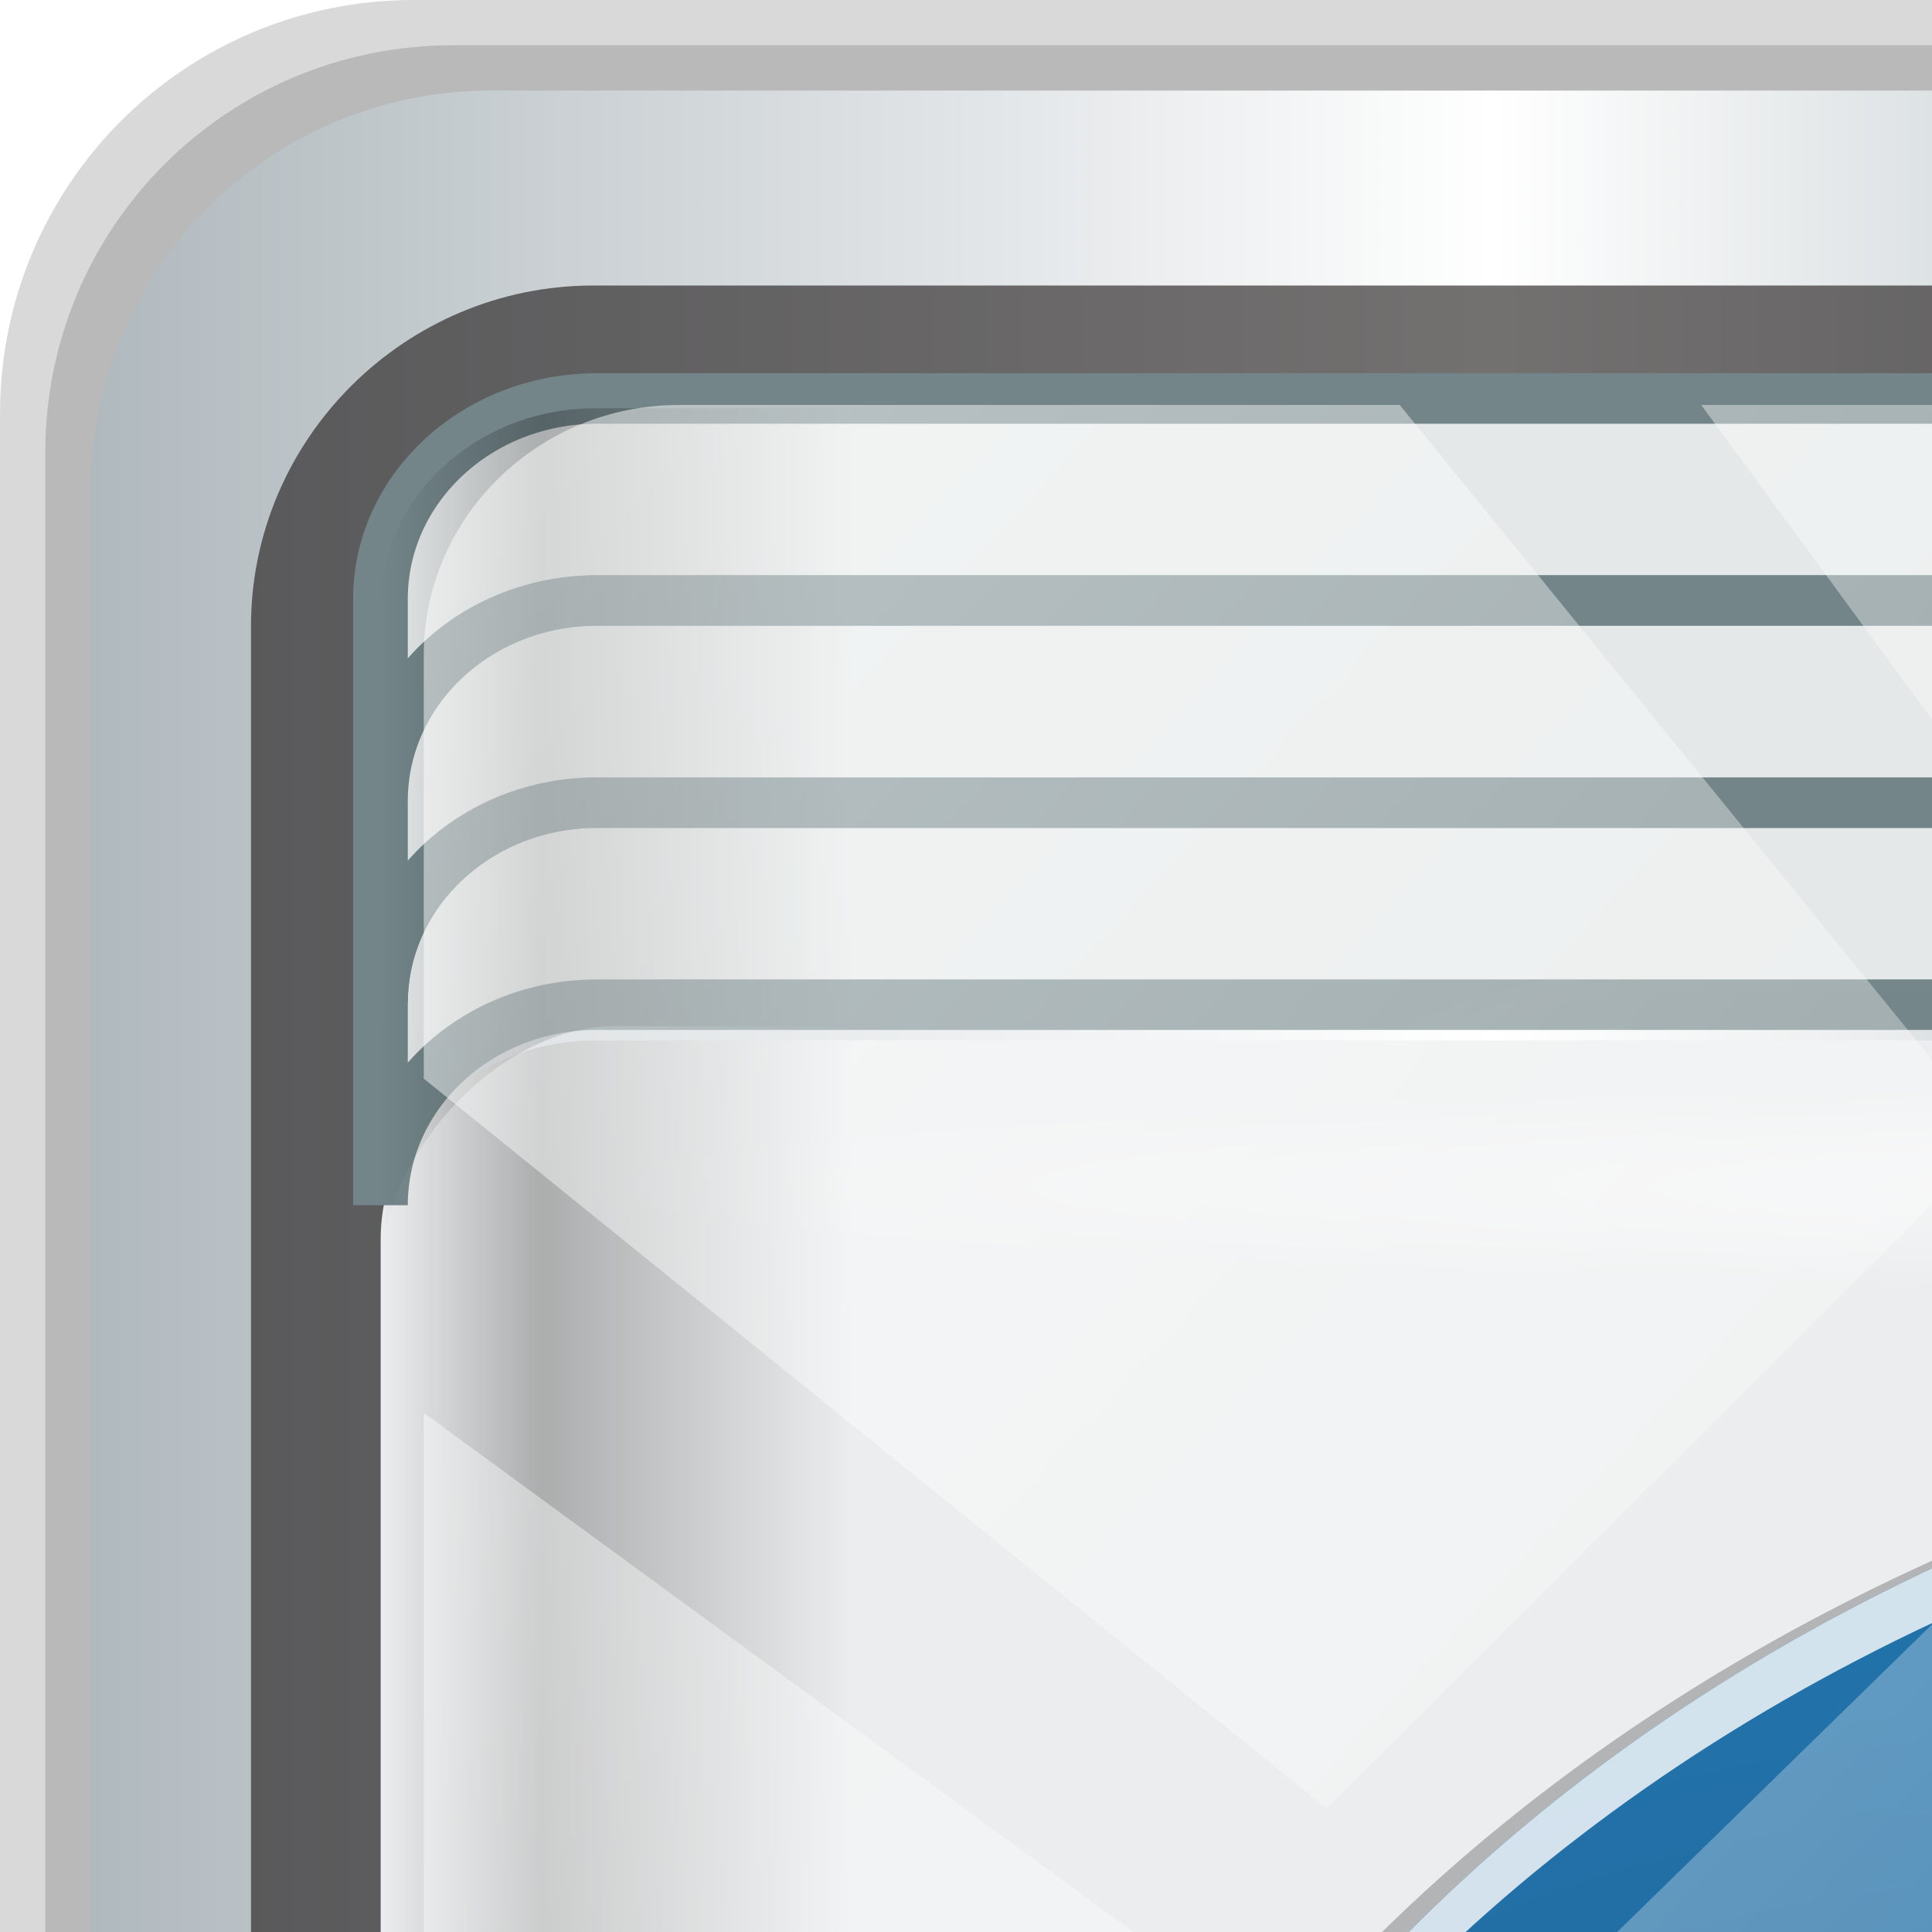 <?xml version="1.0" encoding="UTF-8" standalone="no"?>
<!-- Created with Inkscape (http://www.inkscape.org/) -->

<svg
   xmlns:dc="http://purl.org/dc/elements/1.1/"
   xmlns:cc="http://creativecommons.org/ns#"
   xmlns:rdf="http://www.w3.org/1999/02/22-rdf-syntax-ns#"
   xmlns:svg="http://www.w3.org/2000/svg"
   xmlns="http://www.w3.org/2000/svg"
   xmlns:xlink="http://www.w3.org/1999/xlink"
   xmlns:sodipodi="http://sodipodi.sourceforge.net/DTD/sodipodi-0.dtd"
   xmlns:inkscape="http://www.inkscape.org/namespaces/inkscape"
   width="32"
   height="32"
   viewBox="0 0 32 32"
   version="1.1"
   id="svg1072"
   inkscape:version="0.92.1 r15371"
   sodipodi:docname="?.svg">
  <defs
     id="defs1066">
    <linearGradient
       inkscape:collect="always"
       xlink:href="#linearGradient6139-0"
       id="linearGradient4071"
       gradientUnits="userSpaceOnUse"
       gradientTransform="matrix(1.107,0,0,1.107,-4.994,-3.621)"
       x1="6"
       y1="47"
       x2="90"
       y2="47" />
    <linearGradient
       id="linearGradient6139-0">
      <stop
         id="stop6141-2"
         offset="0"
         style="stop-color:#b0b9be;stop-opacity:1" />
      <stop
         style="stop-color:#ffffff;stop-opacity:1;"
         offset="0.25"
         id="stop6151-0" />
      <stop
         style="stop-color:#93a2a7;stop-opacity:1"
         offset="0.5"
         id="stop6147-1" />
      <stop
         id="stop6149-4"
         offset="0.75"
         style="stop-color:#f9fbfb;stop-opacity:1" />
      <stop
         id="stop6143-4"
         offset="1"
         style="stop-color:#b0b8be;stop-opacity:1" />
    </linearGradient>
    <linearGradient
       gradientTransform="translate(0.149,0.415)"
       inkscape:collect="always"
       xlink:href="#linearGradient3832-0-6-1-1"
       id="linearGradient4129"
       x1="1.5"
       y1="88.172"
       x2="94.5"
       y2="88.172"
       gradientUnits="userSpaceOnUse" />
    <linearGradient
       id="linearGradient3832-0-6-1-1">
      <stop
         style="stop-color:#000000;stop-opacity:1;"
         offset="0"
         id="stop3834-6-3-7-1" />
      <stop
         id="stop3872-2-4"
         offset="0.1"
         style="stop-color:#000000;stop-opacity:0.588;" />
      <stop
         style="stop-color:#000000;stop-opacity:0.588;"
         offset="0.9"
         id="stop3844-6-2-7-6" />
      <stop
         style="stop-color:#000000;stop-opacity:1;"
         offset="1"
         id="stop3836-5-0-2-9" />
    </linearGradient>
    <radialGradient
       inkscape:collect="always"
       xlink:href="#linearGradient4050"
       id="radialGradient7462"
       gradientUnits="userSpaceOnUse"
       gradientTransform="matrix(0.975,0,0,0.049,34.048,80.582)"
       cx="13.948"
       cy="44.893"
       fx="13.948"
       fy="44.893"
       r="43.199" />
    <linearGradient
       inkscape:collect="always"
       id="linearGradient4050">
      <stop
         style="stop-color:#ffffff;stop-opacity:1;"
         offset="0"
         id="stop4052" />
      <stop
         style="stop-color:#ffffff;stop-opacity:0;"
         offset="1"
         id="stop4054" />
    </linearGradient>
    <radialGradient
       inkscape:collect="always"
       xlink:href="#linearGradient4050"
       id="radialGradient7464"
       gradientUnits="userSpaceOnUse"
       gradientTransform="matrix(0.888,0,0,0.049,31.96,-90.317)"
       cx="13.948"
       cy="44.893"
       fx="13.948"
       fy="44.893"
       r="43.199" />
    <radialGradient
       inkscape:collect="always"
       xlink:href="#linearGradient4050"
       id="radialGradient4543"
       gradientUnits="userSpaceOnUse"
       gradientTransform="matrix(1,0,0,0.049,-16.372,-3.862)"
       cx="48"
       cy="-16.128"
       fx="48"
       fy="-16.128"
       r="44.544" />
    <linearGradient
       inkscape:collect="always"
       xlink:href="#linearGradient4160"
       id="linearGradient4388"
       x1="2.5"
       y1="54.297"
       x2="93.5"
       y2="54.297"
       gradientUnits="userSpaceOnUse"
       gradientTransform="translate(-17.652,-22.602)" />
    <linearGradient
       id="linearGradient4160">
      <stop
         id="stop4170"
         offset="0"
         style="stop-color:#000000;stop-opacity:0;" />
      <stop
         style="stop-color:#000000;stop-opacity:0.965;"
         offset="0.032"
         id="stop4186" />
      <stop
         style="stop-color:#000000;stop-opacity:0;"
         offset="0.094"
         id="stop4182" />
      <stop
         style="stop-color:#000000;stop-opacity:0;"
         offset="0.496"
         id="stop4180" />
      <stop
         style="stop-color:#000000;stop-opacity:0;"
         offset="0.905"
         id="stop4178" />
      <stop
         id="stop4184"
         offset="0.962"
         style="stop-color:#000000;stop-opacity:0.988;" />
      <stop
         id="stop4168"
         offset="1"
         style="stop-color:#000000;stop-opacity:0;" />
    </linearGradient>
    <linearGradient
       gradientTransform="matrix(1,0,0,0.991,-17.354,9.636)"
       inkscape:collect="always"
       xlink:href="#linearGradient13484"
       id="linearGradient13490"
       x1="47.057"
       y1="22.252"
       x2="48.641"
       y2="22.252"
       gradientUnits="userSpaceOnUse" />
    <linearGradient
       id="linearGradient13484">
      <stop
         style="stop-color:#849699;stop-opacity:1"
         offset="0"
         id="stop13486" />
      <stop
         style="stop-color:#0b0d0d;stop-opacity:0"
         offset="1"
         id="stop13488" />
    </linearGradient>
    <linearGradient
       inkscape:collect="always"
       xlink:href="#linearGradient4160"
       id="linearGradient4369"
       x1="2.5"
       y1="11.141"
       x2="93.5"
       y2="11.141"
       gradientUnits="userSpaceOnUse"
       gradientTransform="translate(-17.652,-22.602)" />
    <linearGradient
       inkscape:collect="always"
       xlink:href="#linearGradient4050"
       id="linearGradient4767-6"
       gradientUnits="userSpaceOnUse"
       x1="2.771"
       y1="-28.642"
       x2="50.528"
       y2="14.514" />
    <clipPath
       id="clipPath4156-4-1-2"
       clipPathUnits="userSpaceOnUse">
      <path
         inkscape:connector-curvature="0"
         id="path4158-0-8-6"
         d="m 27.046,-55.695 -14.214,13.321 h 0.061 l 15.653,21.771 10.231,-10.546 C 38.562,-32.302 27.468,-54.819 27.046,-55.695 Z M 9.647,-39.383 -5.241,-25.321 15.988,-7.806 26.372,-18.383 Z m 31.491,12.951 -9.741,9.714 8.945,12.458 7.781,-7.555 z m -49.84,4.379 -13.754,12.982 26.283,13.846 0.061,-0.062 -0.123,-0.062 L 13.599,-5.401 -8.702,-22.053 Z m 38.015,7.401 -9.803,9.775 11.579,9.559 7.628,-7.401 -8.669,-11.009 z m 20.187,5.674 -7.383,7.216 6.188,8.542 5.82,-6.137 z m -32.195,6.322 -9.557,9.498 13.662,7.185 7.934,-7.678 z m 23.312,2.374 -7.107,6.938 8.363,6.907 5.361,-5.674 -0.061,-0.092 -0.092,0.123 -6.464,-8.203 z m -8.73,8.542 -7.505,7.339 10.354,5.458 c 1.397,-1.321 5.675,-6.123 5.851,-6.322 z"
         style="opacity:0.6;fill:#ffffff;fill-opacity:1;stroke:none" />
    </clipPath>
    <linearGradient
       x1="48"
       y1="20.221"
       x2="48"
       y2="138.661"
       id="linearGradient3613"
       xlink:href="#linearGradient4050"
       gradientUnits="userSpaceOnUse" />
    <clipPath
       id="clipPath3613">
      <rect
         width="84"
         height="84"
         rx="6"
         ry="6"
         x="6"
         y="6"
         id="rect3615"
         style="fill:#ffffff;fill-opacity:1;fill-rule:nonzero;stroke:none" />
    </clipPath>
    <filter
       style="color-interpolation-filters:sRGB"
       x="-0.192"
       y="-0.192"
       width="1.384"
       height="1.384"
       id="filter3794">
      <feGaussianBlur
         id="feGaussianBlur3796"
         stdDeviation="5.28" />
    </filter>
    <linearGradient
       x1="15"
       y1="48.273"
       x2="81"
       y2="48.273"
       id="linearGradient3746"
       xlink:href="#linearGradient4050"
       gradientUnits="userSpaceOnUse"
       gradientTransform="translate(0,4)" />
    <linearGradient
       x1="48"
       y1="20.221"
       x2="48"
       y2="138.661"
       id="linearGradient3613-3"
       xlink:href="#linearGradient4050"
       gradientUnits="userSpaceOnUse" />
    <clipPath
       id="clipPath3613-2">
      <rect
         width="84"
         height="84"
         rx="6"
         ry="6"
         x="6"
         y="6"
         id="rect3615-9"
         style="fill:#ffffff;fill-opacity:1;fill-rule:nonzero;stroke:none" />
    </clipPath>
    <filter
       style="color-interpolation-filters:sRGB"
       x="-0.192"
       y="-0.192"
       width="1.384"
       height="1.384"
       id="filter3794-1">
      <feGaussianBlur
         id="feGaussianBlur3796-2"
         stdDeviation="5.28" />
    </filter>
    <radialGradient
       inkscape:collect="always"
       xlink:href="#linearGradient3778"
       id="radialGradient4287"
       cx="33.916"
       cy="43.123"
       fx="33.916"
       fy="43.123"
       r="33"
       gradientTransform="matrix(2.001,0.203,-0.19,1.876,-26.13,-34.381)"
       gradientUnits="userSpaceOnUse" />
    <linearGradient
       id="linearGradient3778">
      <stop
         offset="0"
         style="stop-color:#205e8a;stop-opacity:1;"
         id="stop3780" />
      <stop
         offset="1"
         style="stop-color:#258dd6;stop-opacity:1;"
         id="stop3782" />
    </linearGradient>
  </defs>
  <sodipodi:namedview
     id="base"
     pagecolor="#ffffff"
     bordercolor="#666666"
     borderopacity="1.0"
     inkscape:pageopacity="0.0"
     inkscape:pageshadow="2"
     inkscape:zoom="1.7822406"
     inkscape:cx="-24.836651"
     inkscape:cy="47.634624"
     inkscape:document-units="px"
     inkscape:current-layer="g1003"
     showgrid="false"
     inkscape:showpageshadow="false"
     units="px"
     inkscape:lockguides="false"
     inkscape:window-width="1280"
     inkscape:window-height="972"
     inkscape:window-x="0"
     inkscape:window-y="26"
     inkscape:window-maximized="1" />
  <g
     inkscape:label="Livello 1"
     inkscape:groupmode="layer"
     id="layer1"
     transform="translate(0,-1026.52)">
    <g
       transform="translate(-0.149,1026.105)"
       style="display:inline"
       id="g1273">
      <path
         style="display:inline;opacity:0.15;fill:#000000;fill-opacity:1;fill-rule:nonzero;stroke:none"
         d="M 89.292,0.415 H 7.006 c -3.799,0 -6.857,3.058 -6.857,6.857 V 89.558 c 0,3.799 3.058,6.857 6.857,6.857 H 89.292 c 3.799,0 6.857,-3.058 6.857,-6.857 V 7.272 c 0,-3.799 -3.058,-6.857 -6.857,-6.857 z"
         id="path3288"
         inkscape:connector-curvature="0" />
      <path
         inkscape:connector-curvature="0"
         id="path4085"
         d="M 88.649,1.165 H 7.649 c -3.739,0 -6.75,3.01 -6.75,6.75 V 88.915 c 0,3.74 3.011,6.75 6.75,6.75 H 88.649 c 3.74,0 6.75,-3.01 6.75,-6.75 V 7.915 c 0,-3.739 -3.01,-6.75 -6.75,-6.75 z"
         style="display:inline;opacity:0.15;fill:#000000;fill-opacity:1;fill-rule:nonzero;stroke:none" />
      <path
         style="display:inline;fill:url(#linearGradient4071);fill-opacity:1;fill-rule:nonzero;stroke:none"
         d="M 88.006,1.915 H 8.292 c -3.68,0 -6.643,2.963 -6.643,6.643 V 88.272 c 0,3.68 2.963,6.643 6.643,6.643 H 88.006 c 3.68,0 6.643,-2.963 6.643,-6.643 V 8.558 c 0,-3.68 -2.963,-6.643 -6.643,-6.643 z"
         id="rect4251-1"
         inkscape:connector-curvature="0" />
      <path
         inkscape:connector-curvature="0"
         id="path4989"
         d="m 9.974,5.144 c -3.117,0 -5.668,2.54 -5.668,5.646 v 69.278 c 0,3.106 2.551,5.646 5.668,5.646 H 86.766 c 3.117,0 5.668,-2.54 5.668,-5.646 V 10.79 c 0,-3.106 -2.551,-5.646 -5.668,-5.646 z m 0,2.319 H 86.766 c 1.888,0 3.352,1.48 3.352,3.327 v 69.278 c 0,1.846 -1.464,3.327 -3.352,3.327 H 9.974 c -1.888,0 -3.352,-1.48 -3.352,-3.327 V 10.79 c 0,-1.846 1.464,-3.327 3.352,-3.327 z"
         style="color:#000000;font-style:normal;font-variant:normal;font-weight:normal;font-stretch:normal;font-size:medium;line-height:normal;font-family:Sans;-inkscape-font-specification:Sans;text-indent:0;text-align:start;text-decoration:none;text-decoration-line:none;letter-spacing:normal;word-spacing:normal;text-transform:none;writing-mode:lr-tb;direction:ltr;baseline-shift:baseline;text-anchor:start;display:inline;overflow:visible;visibility:visible;fill:#241f1f;fill-opacity:0.633;stroke:none;stroke-width:2.376;marker:none;enable-background:accumulate" />
      <path
         inkscape:connector-curvature="0"
         style="display:inline;opacity:0.658;fill:url(#linearGradient4129);fill-opacity:1;fill-rule:nonzero;stroke:none"
         d="m 1.649,82.259 v 6 c 0,3.68 2.976,6.656 6.656,6.656 H 87.993 c 3.68,0 6.656,-2.976 6.656,-6.656 v -6 c 0,3.68 -2.976,6.656 -6.656,6.656 H 8.305 c -3.68,0 -6.656,-2.976 -6.656,-6.656 z"
         id="path4118" />
      <rect
         style="opacity:0.55;fill:url(#radialGradient7462);fill-opacity:1;stroke:none"
         id="rect4131"
         width="84.25"
         height="4.25"
         x="5.524"
         y="80.665"
         rx="0"
         ry="4.25" />
      <rect
         ry="4.25"
         rx="0"
         y="-90.234"
         x="5.975"
         height="4.25"
         width="76.75"
         id="rect4141"
         style="opacity:0.669;fill:url(#radialGradient7464);fill-opacity:1;stroke:none"
         transform="rotate(90)" />
      <g
         transform="matrix(0.913,0,0,0.844,20.288,23.984)"
         id="g1003">
        <path
           inkscape:connector-curvature="0"
           style="opacity:1;fill:#ebedee;fill-opacity:1;stroke:none"
           d="m -11.246,-7.508 c -2.169,0 -3.906,1.742 -3.906,3.906 v 70.594 c 0,2.164 1.738,3.906 3.906,3.906 h 83.188 c 2.169,0 3.906,-1.742 3.906,-3.906 v -70.594 c 0,-2.164 -1.738,-3.906 -3.906,-3.906 z"
           id="path1246" />
        <rect
           ry="3.058"
           rx="3.957"
           y="-6.826"
           x="-12.916"
           height="4.352"
           width="89.088"
           id="rect4048"
           style="opacity:0.651;fill:url(#radialGradient4543);fill-opacity:1;stroke:none" />
        <path
           id="rect4371"
           d="m -11.246,-7.508 c -2.169,0 -3.906,1.742 -3.906,3.906 v 70.594 c 0,2.164 1.738,3.906 3.906,3.906 h 83.188 c 2.169,0 3.906,-1.742 3.906,-3.906 v -70.594 c 0,-2.164 -1.738,-3.906 -3.906,-3.906 z"
           style="opacity:0.28;fill:url(#linearGradient4388);fill-opacity:1;stroke:none"
           inkscape:connector-curvature="0" />
        <path
           inkscape:connector-curvature="0"
           id="path13457"
           d="m 29.705,-7.508 v 78.406 h 42.145 c 2.219,0 3.997,-1.742 3.997,-3.906 V -3.602 c 0,-2.164 -1.778,-3.906 -3.997,-3.906 z"
           style="opacity:0.567;fill:url(#linearGradient13490);fill-opacity:1;stroke:none" />
        <g
           id="g986">
          <path
             inkscape:connector-curvature="0"
             style="opacity:0;fill:#000000;fill-opacity:1;stroke:none"
             d="m -11.527,-20.414 c -2.183,0 -3.938,1.755 -3.938,3.938 v 12 c 0,-2.183 1.755,-3.938 3.938,-3.938 h 83.75 c 2.183,0 3.938,1.755 3.938,3.938 v -12 c 0,-2.183 -1.755,-3.938 -3.938,-3.938 z"
             id="rect4080" />
          <path
             inkscape:connector-curvature="0"
             style="fill:#e4e8e8;fill-opacity:1;stroke:#738589;stroke-width:0.992;stroke-miterlimit:4;stroke-dasharray:none;stroke-opacity:1"
             d="m -11.23,-20.105 c -2.169,0 -3.926,1.761 -3.926,3.935 v 3.966 c 0,-2.173 1.757,-3.935 3.926,-3.935 h 83.155 c 2.169,0 3.926,1.761 3.926,3.935 v -3.966 c 0,-2.173 -1.757,-3.935 -3.926,-3.935 z"
             id="path4058" />
          <path
             id="path4060"
             d="m -11.23,-12.175 c -2.169,0 -3.926,1.761 -3.926,3.935 v 3.966 c 0,-2.173 1.757,-3.935 3.926,-3.935 h 83.155 c 2.169,0 3.926,1.761 3.926,3.935 v -3.966 c 0,-2.173 -1.757,-3.935 -3.926,-3.935 z"
             style="fill:#e4e8e8;fill-opacity:1;stroke:#738589;stroke-width:0.992;stroke-miterlimit:4;stroke-dasharray:none;stroke-opacity:1"
             inkscape:connector-curvature="0" />
          <path
             inkscape:connector-curvature="0"
             style="fill:#e4e8e8;fill-opacity:1;stroke:#738589;stroke-width:0.992;stroke-miterlimit:4;stroke-dasharray:none;stroke-opacity:1"
             d="m -11.23,-16.14 c -2.169,0 -3.926,1.761 -3.926,3.935 v 3.966 c 0,-2.173 1.757,-3.935 3.926,-3.935 h 83.155 c 2.169,0 3.926,1.761 3.926,3.935 v -3.966 c 0,-2.173 -1.757,-3.935 -3.926,-3.935 z"
             id="path4062" />
          <path
             style="opacity:0.258;fill:url(#linearGradient4369);fill-opacity:1;stroke:none"
             d="m -11.246,-19.914 c -2.169,0 -3.906,1.742 -3.906,3.906 v 13 c 0,-2.164 2.087,-4.785 4.256,-4.78 l 83.013,0.175 c 2.169,0.005 3.731,2.441 3.731,4.605 v -13 c 0,-2.164 -1.738,-3.906 -3.906,-3.906 z"
             id="rect4358"
             inkscape:connector-curvature="0"
             sodipodi:nodetypes="sscsscsss" />
        </g>
        <g
           transform="matrix(1.036,0,0,1.073,-19.192,-24.853)"
           id="g965">
          <g
             style="display:inline"
             id="layer5-7">
            <rect
               style="opacity:0.1;fill:url(#linearGradient3613-3);fill-opacity:1;fill-rule:nonzero;stroke:#ffffff;stroke-width:0.5;stroke-linecap:round;stroke-linejoin:miter;stroke-miterlimit:4;stroke-dasharray:none;stroke-dashoffset:0;stroke-opacity:1;filter:url(#filter3794-1)"
               id="rect3171-0"
               clip-path="url(#clipPath3613-2)"
               y="15"
               x="15"
               ry="12"
               rx="12"
               height="66"
               width="66" />
          </g>
          <path
             inkscape:connector-curvature="0"
             style="display:inline;opacity:0.24;fill:#000000;fill-opacity:1;stroke:none"
             id="path4902"
             d="m 48,21.969 c -18.678,0 -34.031,12.444 -34.031,28.031 0,9.67 6.039,18.081 14.969,23.094 -0.21,1.189 -0.655,2.837 -1.75,4.531 -1.251,1.935 -3.268,3.797 -6.75,4.781 a 1.023,1.023 0 0 0 0.156,2.031 c 9.705,1.055 16.303,-3.522 19.906,-7.156 2.422,0.451 4.911,0.75 7.5,0.75 C 66.678,78.031 82.031,65.588 82.031,50 82.031,34.412 66.678,21.969 48,21.969 Z m -0.906,12.125 c 1.647,3.4e-5 3.16,0.206 4.531,0.594 1.368,0.372 2.538,0.89 3.5,1.594 a 1.023,1.023 0 0 0 0,0.031 c 0.955,0.684 1.685,1.516 2.219,2.5 0.521,0.96 0.781,2.03 0.781,3.312 -2.3e-5,1.204 -0.17,2.253 -0.531,3.156 a 1.023,1.023 0 0 0 -0.031,0 c -0.352,0.916 -0.86,1.755 -1.594,2.531 -0.744,0.788 -1.681,1.524 -2.844,2.219 -1.164,0.689 -2.529,1.374 -4.125,2.031 a 1.023,1.023 0 0 0 -0.625,0.719 L 47.562,56.438 H 46.25 l -0.75,-4.5 c 1.122,-0.514 2.195,-1.043 3,-1.719 0.96,-0.823 1.76,-1.703 2.344,-2.688 0.579,-0.965 1.001,-2.005 1.219,-3.094 0.206,-1.031 0.312,-2.055 0.312,-3.094 -1.8e-5,-0.849 -0.086,-1.646 -0.25,-2.375 C 51.963,38.23 51.714,37.532 51.312,36.938 51.304,36.924 51.29,36.919 51.281,36.906 50.875,36.281 50.307,35.82 49.688,35.5 49.029,35.149 48.293,35 47.5,35 c -0.888,4e-5 -1.715,0.219 -2.406,0.688 -0.624,0.423 -1.18,0.982 -1.562,1.688 -0.371,0.683 -0.592,1.458 -0.75,2.281 a 1.023,1.023 0 0 0 0,0.031 c -0.079,0.464 -0.093,0.953 -0.125,1.438 C 42.067,41.093 41.443,41.086 40.938,41 c -0.77,-0.131 -1.374,-0.333 -1.906,-0.562 -0.01,-0.005 -0.022,0.005 -0.031,0 -0.48,-0.231 -0.803,-0.48 -1.031,-0.75 -0.008,-0.009 -0.024,-0.022 -0.031,-0.031 -0.192,-0.259 -0.281,-0.544 -0.281,-0.875 -2e-6,-0.623 0.14,-1.143 0.469,-1.688 0.317,-0.537 0.835,-1.061 1.562,-1.5 0.73,-0.433 1.726,-0.79 2.969,-1.062 1.221,-0.283 2.69,-0.437 4.438,-0.438 z M 46.812,62.25 c 0.47,6e-6 0.898,0.054 1.281,0.156 0.361,0.093 0.662,0.236 0.906,0.438 0.236,0.195 0.444,0.443 0.594,0.812 a 1.023,1.023 0 0 0 0,0.031 c 0.133,0.294 0.219,0.796 0.219,1.469 -1.4e-5,0.655 -0.083,1.136 -0.219,1.438 C 49.441,66.957 49.223,67.254 49,67.438 c -0.218,0.18 -0.506,0.303 -0.906,0.406 A 1.023,1.023 0 0 0 48.062,67.875 c -0.384,0.115 -0.799,0.156 -1.25,0.156 -0.469,-10e-7 -0.873,-0.038 -1.281,-0.156 A 1.023,1.023 0 0 0 45.5,67.844 c -0.4,-0.103 -0.689,-0.226 -0.906,-0.406 -0.207,-0.178 -0.403,-0.464 -0.562,-0.844 -0.14,-0.333 -0.219,-0.798 -0.219,-1.438 -7e-6,-0.658 0.082,-1.143 0.219,-1.469 a 1.023,1.023 0 0 0 0,-0.031 c 0.157,-0.385 0.342,-0.622 0.562,-0.812 0.244,-0.202 0.545,-0.344 0.906,-0.438 0.408,-0.105 0.824,-0.156 1.312,-0.156 z" />
          <path
             style="display:inline;fill:url(#radialGradient4287);fill-opacity:1;stroke:none"
             id="path3620-9"
             inkscape:connector-curvature="0"
             d="m 48,22 c -18.225,0 -33,12.088 -33,27 0,9.498 6,17.843 15.062,22.656 -0.345,2.509 -1.914,8.65 -9.344,10.75 9.623,1.046 16.014,-3.646 19.406,-7.188 C 42.649,75.724 45.286,76 48,76 66.225,76 81,63.912 81,49 81,34.088 66.225,22 48,22 Z m -0.906,10.062 c 1.729,3.6e-5 3.34,0.209 4.812,0.625 1.473,0.4 2.74,0.997 3.812,1.781 1.073,0.769 1.923,1.723 2.531,2.844 0.608,1.121 0.906,2.388 0.906,3.812 -2.5e-5,1.313 -0.209,2.491 -0.625,3.531 -0.4,1.041 -0.996,1.979 -1.812,2.844 -0.817,0.865 -1.83,1.67 -3.062,2.406 C 52.439,50.627 51.008,51.328 49.375,52 l -1,4.469 h -3 l -0.969,-6.062 c 1.409,-0.56 2.541,-1.216 3.438,-1.969 0.897,-0.768 1.613,-1.573 2.125,-2.438 0.528,-0.881 0.902,-1.789 1.094,-2.75 0.192,-0.961 0.281,-1.93 0.281,-2.906 C 51.344,39.559 51.269,38.828 51.125,38.188 50.981,37.531 50.758,36.964 50.438,36.5 50.133,36.02 49.715,35.662 49.219,35.406 48.738,35.15 48.172,35.031 47.5,35.031 c -0.737,3.3e-5 -1.347,0.164 -1.844,0.5 -0.496,0.336 -0.915,0.783 -1.219,1.344 -0.304,0.56 -0.512,1.216 -0.656,1.969 -0.128,0.753 -0.188,1.542 -0.188,2.375 -1.009,2.6e-5 -1.964,-0.075 -2.812,-0.219 -0.849,-0.144 -1.563,-0.353 -2.188,-0.625 -0.608,-0.288 -1.085,-0.63 -1.438,-1.062 -0.336,-0.432 -0.531,-0.955 -0.531,-1.531 -2e-6,-0.801 0.209,-1.53 0.625,-2.219 0.416,-0.704 1.058,-1.331 1.906,-1.844 0.865,-0.512 1.968,-0.899 3.281,-1.188 1.313,-0.304 2.847,-0.469 4.656,-0.469 z M 46.812,60.219 c 0.544,7e-6 1.051,0.059 1.531,0.188 0.496,0.128 0.944,0.352 1.312,0.656 0.368,0.304 0.667,0.706 0.875,1.219 0.224,0.496 0.312,1.123 0.312,1.875 -1.6e-5,0.736 -0.088,1.347 -0.312,1.844 -0.208,0.496 -0.507,0.915 -0.875,1.219 -0.368,0.304 -0.816,0.497 -1.312,0.625 -0.48,0.144 -0.987,0.219 -1.531,0.219 -0.56,-10e-7 -1.066,-0.075 -1.562,-0.219 -0.496,-0.128 -0.944,-0.321 -1.312,-0.625 C 43.585,66.915 43.302,66.496 43.094,66 c -0.208,-0.496 -0.313,-1.107 -0.312,-1.844 -8e-6,-0.752 0.104,-1.379 0.312,-1.875 0.208,-0.512 0.492,-0.915 0.844,-1.219 0.368,-0.304 0.816,-0.528 1.312,-0.656 0.496,-0.128 1.002,-0.187 1.562,-0.188 z" />
          <path
             style="display:inline;opacity:0.8;fill:#ffffff;fill-opacity:1;stroke:none"
             id="path4889"
             inkscape:connector-curvature="0"
             d="m 48,22 c -18.225,0 -33,12.088 -33,27 0,0.135 -0.002,0.271 0,0.406 C 15.391,34.772 30.02,23 48,23 66.018,23 80.67,34.822 81,49.5 81.004,49.331 81,49.169 81,49 81,34.088 66.225,22 48,22 Z m -0.5,13.031 c -0.737,3.3e-5 -1.347,0.164 -1.844,0.5 -0.496,0.336 -0.915,0.783 -1.219,1.344 -0.304,0.56 -0.512,1.216 -0.656,1.969 -0.128,0.753 -0.188,1.542 -0.188,2.375 -1.009,2.6e-5 -1.964,-0.075 -2.812,-0.219 -0.849,-0.144 -1.563,-0.353 -2.188,-0.625 -0.608,-0.288 -1.085,-0.63 -1.438,-1.062 -0.252,-0.324 -0.429,-0.715 -0.5,-1.125 -0.026,0.192 -0.031,0.394 -0.031,0.594 -2e-6,0.576 0.195,1.099 0.531,1.531 0.352,0.432 0.829,0.774 1.438,1.062 0.624,0.272 1.339,0.481 2.188,0.625 0.849,0.144 1.804,0.219 2.812,0.219 -9e-6,-0.833 0.059,-1.622 0.188,-2.375 0.144,-0.752 0.352,-1.408 0.656,-1.969 0.304,-0.56 0.722,-1.007 1.219,-1.344 0.496,-0.336 1.107,-0.5 1.844,-0.5 0.672,3.3e-5 1.238,0.119 1.719,0.375 0.496,0.256 0.915,0.613 1.219,1.094 0.32,0.464 0.543,1.031 0.688,1.688 0.116,0.516 0.164,1.105 0.188,1.719 0.007,-0.187 0.031,-0.375 0.031,-0.562 C 51.344,39.559 51.269,38.828 51.125,38.188 50.981,37.531 50.758,36.964 50.438,36.5 50.133,36.02 49.715,35.662 49.219,35.406 48.738,35.15 48.172,35.031 47.5,35.031 Z m 11.625,6.75 c -0.059,1.052 -0.248,2.011 -0.594,2.875 -0.4,1.041 -0.996,1.979 -1.812,2.844 -0.817,0.865 -1.83,1.67 -3.062,2.406 C 52.439,50.627 51.008,51.328 49.375,52 l -1,4.469 h -3 l -0.812,-5.125 c -0.053,0.022 -0.102,0.041 -0.156,0.062 l 0.969,6.062 h 3 L 49.375,53 c 1.633,-0.672 3.064,-1.373 4.281,-2.094 1.233,-0.736 2.246,-1.542 3.062,-2.406 0.817,-0.865 1.412,-1.803 1.812,-2.844 0.416,-1.041 0.625,-2.218 0.625,-3.531 -2e-6,-0.119 -0.027,-0.227 -0.031,-0.344 z m -16.312,22.875 c -0.012,0.167 -0.031,0.318 -0.031,0.5 -8e-6,0.736 0.104,1.347 0.312,1.844 0.208,0.496 0.492,0.915 0.844,1.219 0.368,0.304 0.816,0.497 1.312,0.625 0.496,0.144 1.002,0.219 1.562,0.219 0.544,-10e-7 1.051,-0.075 1.531,-0.219 0.496,-0.128 0.944,-0.321 1.312,-0.625 0.368,-0.304 0.667,-0.722 0.875,-1.219 0.224,-0.496 0.312,-1.107 0.312,-1.844 -4e-6,-0.182 -0.02,-0.332 -0.031,-0.5 -0.035,0.506 -0.113,0.972 -0.281,1.344 -0.208,0.496 -0.507,0.915 -0.875,1.219 -0.368,0.304 -0.816,0.497 -1.312,0.625 -0.48,0.144 -0.987,0.219 -1.531,0.219 -0.56,-10e-7 -1.066,-0.075 -1.562,-0.219 -0.496,-0.128 -0.944,-0.321 -1.312,-0.625 C 43.585,66.915 43.302,66.496 43.094,66 42.937,65.627 42.852,65.163 42.812,64.656 Z M 29.906,72.562 c -0.581,2.85 -2.527,7.961 -9.188,9.844 0.791,0.086 1.565,0.113 2.312,0.125 5.455,-2.588 6.726,-7.652 7.031,-9.875 -0.054,-0.029 -0.102,-0.065 -0.156,-0.094 z" />
        </g>
        <rect
           transform="matrix(1.171,0,0,1.241,-16.712,17.252)"
           style="display:inline;opacity:0.508;fill:url(#linearGradient4767-6);fill-opacity:1;stroke:none"
           id="rect4146"
           width="75.966"
           height="69.024"
           x="2"
           y="-30"
           rx="3.957"
           ry="3.957"
           clip-path="url(#clipPath4156-4-1-2)" />
      </g>
    </g>
  </g>
</svg>

